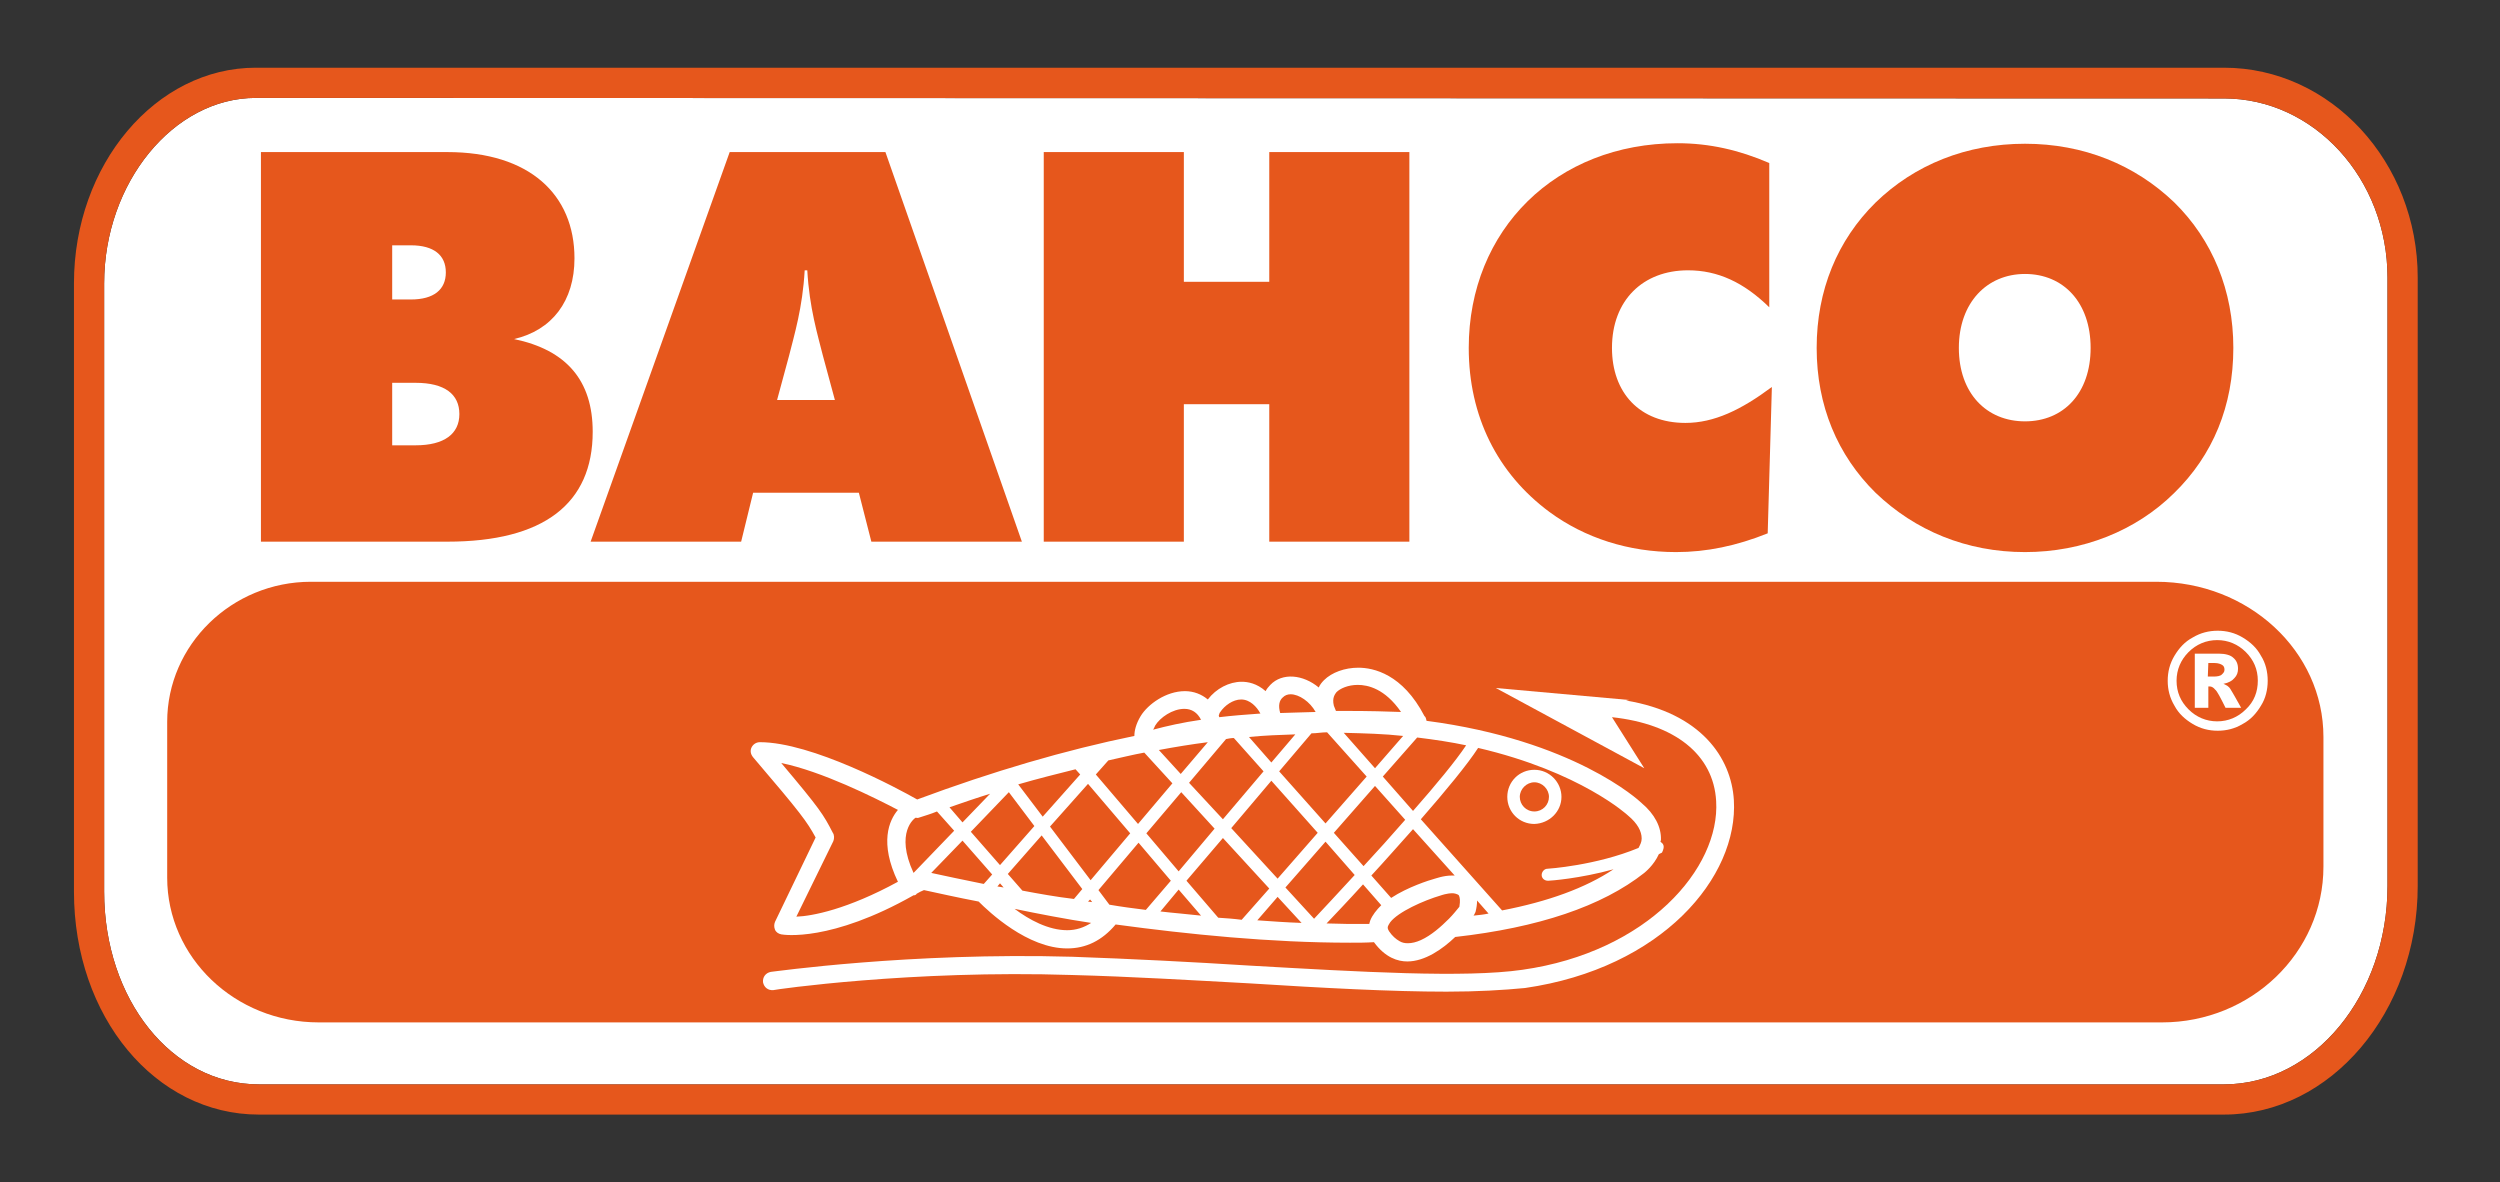 <?xml version="1.0" encoding="utf-8"?>
<!-- Generator: Adobe Illustrator 21.0.2, SVG Export Plug-In . SVG Version: 6.00 Build 0)  -->
<svg version="1.1" id="Calque_2" xmlns="http://www.w3.org/2000/svg" xmlns:xlink="http://www.w3.org/1999/xlink" x="0px" y="0px"
	 viewBox="0 0 480 227" style="enable-background:new 0 0 480 227;" xml:space="preserve">
<rect x="0" y="0" width="480" height="227" fill="#333333" stroke="none"/>
<style type="text/css">
	.st0{fill:#FFFFFF;}
	.st1{fill:#E6571C;}
</style>
<path class="st0" d="M427,18.9L49.1,18.8C33.3,18.8,20,35.1,20,54.4v116.8c0,20.7,13,37,29.7,37H427c17.3,0,31.4-17.1,31.4-38.1
	V53.3C458.4,34.3,444.3,18.9,427,18.9z"/>
<path class="st1" d="M427,13H49.1c-19.2,0-34.9,18.6-34.9,41.4v116.8c0,24,15.6,42.8,35.5,42.8H427c20.5,0,37.2-19.7,37.2-43.9V53.3
	C464.2,31.1,447.5,13,427,13z M458.4,170.1c0,21-14.1,38.1-31.4,38.1H49.7c-16.7,0-29.7-16.3-29.7-37V54.4
	c0-19.3,13.3-35.6,29.1-35.6L427,18.9c17.3,0,31.4,15.4,31.4,34.4V170.1z"/>
<path class="st1" d="M414,111.7H59.7c-15.2,0-27.6,12.1-27.6,26.9v29.9c0,15.3,13,27.8,29.1,27.8h353.9c17.1,0,31-13.4,31-29.9
	v-24.9C446.1,125,431.7,111.7,414,111.7z"/>
<path class="st1" d="M50.1,29.2h35.8c15.7,0,24.4,8.1,24.4,20.4c0,8.2-4.3,13.8-11.6,15.5c10.1,2.1,15.1,8,15.1,17.8
	c0,13.8-9.4,21.1-27.9,21.1H50.1V29.2z M75.3,57.5h3.6c4.4,0,6.7-1.9,6.7-5.2s-2.3-5.2-6.7-5.2h-3.6V57.5z M75.3,85.5h4.5
	c5.5,0,8.4-2.2,8.4-6s-2.8-6-8.4-6h-4.5V85.5z"/>
<path class="st1" d="M140.1,29.2H170l26.2,74.8h-28.9l-2.4-9.4h-20.3l-2.3,9.4h-28.9L140.1,29.2z M160.3,76.8l-2.3-8.5
	c-1-4-2.6-9.2-3-16.4h-0.5c-0.4,7.2-2,12.4-3,16.4l-2.3,8.5H160.3z"/>
<path class="st1" d="M200.4,29.2h26.9v24.9h16.4V29.2h26.9V104h-26.9V77.6h-16.4V104h-26.9V29.2z"/>
<path class="st1" d="M324.1,51.9c-8.7,0-14.6,5.8-14.6,14.9c0,8.6,5.3,14.4,14.1,14.4c5.5,0,10.7-2.5,16.6-6.9l-0.8,28.1
	c-6,2.4-11.7,3.6-17.6,3.6c-9.1,0-17.5-2.7-24.3-7.7c-10-7.4-15.5-18.4-15.5-31.5c0-22.7,16.8-39.3,40.1-39.3
	c6.1,0,11.8,1.3,17.6,3.8V59C334.8,54.2,329.8,51.9,324.1,51.9z"/>
<path class="st1" d="M417.4,94.7c-7.3,7.2-17.5,11.3-28.6,11.3c-11.2,0-21.1-4.1-28.7-11.4c-7.3-7.2-11.3-16.7-11.3-27.8
	s4-20.7,11.3-27.9c7.5-7.3,17.5-11.3,28.7-11.3s21.1,4,28.7,11.3c7.3,7.2,11.3,16.9,11.3,27.9C428.8,77.9,424.9,87.4,417.4,94.7z
	 M401.4,66.8c0-8.7-5.2-14.2-12.6-14.2c-7.3,0-12.7,5.5-12.7,14.2s5.3,14.1,12.7,14.1C396.2,80.9,401.4,75.5,401.4,66.8z"/>
<path class="st0" d="M332.9,153.6c-0.5-8.1-6.3-16.7-20.7-19.1l0.6-0.1l-25.6-2.3l28.5,15.4l-6.2-9.8c12.1,1.3,19.5,7.2,20,16.1
	c0.8,12.9-13.2,29-37.2,32.4c-11.1,1.6-31.1,0.4-52.3-0.8c-11.1-0.7-22.7-1.3-34.1-1.7c-31.2-0.9-57.6,2.9-57.9,2.9
	c-1,0.2-1.6,1-1.5,2c0.2,1,1,1.6,2,1.5c0.2-0.1,26.5-3.9,57.3-2.9c11.4,0.3,22.9,1,34,1.6c14.3,0.9,27.4,1.6,37.9,1.6
	c5.9,0,11-0.3,15.1-0.7C319.1,185.9,333.8,168.4,332.9,153.6z"/>
<path class="st0" d="M299.8,153c0-2.8-2.3-5.2-5.2-5.2s-5.2,2.3-5.2,5.2c0,2.9,2.3,5.2,5.2,5.2C297.5,158.1,299.8,155.8,299.8,153z
	 M294.6,155.8c-1.6,0-2.8-1.3-2.8-2.8s1.3-2.8,2.8-2.8s2.8,1.3,2.8,2.8S296.2,155.8,294.6,155.8z"/>
<path class="st0" d="M319.3,162.1c-0.1-0.2-0.3-0.3-0.5-0.5c0-0.1,0.1-0.2,0.1-0.3c0.1-2.5-1.2-5-3.7-7.1
	c-0.6-0.6-13.1-12.1-41.3-15.8c-0.1-0.3-0.1-0.7-0.4-0.9c-4.2-8.1-9.8-9.3-12.7-9.3c-2.6,0-5.1,0.9-6.6,2.4c-0.4,0.4-0.8,0.9-1,1.4
	c-3-2.5-7-2.9-9.3-0.5c-0.4,0.4-0.7,0.8-0.9,1.2c-1.7-1.5-3.4-1.8-4.6-1.8c-2.4,0-4.9,1.3-6.5,3.4c-1.2-1-2.7-1.6-4.4-1.6
	c-3.6,0-7.1,2.5-8.5,4.8c-0.9,1.5-1.2,2.8-1.2,3.8c-13.2,2.7-27.2,6.8-41.7,12.2c-3.7-2.1-20.2-11-30.2-11c-0.7,0-1.3,0.4-1.6,1
	c-0.3,0.6-0.2,1.3,0.3,1.9c9.3,10.9,10.3,12.3,12,15.4l-7.8,16.2c-0.2,0.5-0.2,1,0,1.5s0.7,0.8,1.2,0.9c0.5,0.1,9.5,1.5,25.4-7.5
	c0.1,0,0.3,0,0.4-0.1c0.1,0,0.1-0.1,0.2-0.2c0.5-0.3,0.9-0.5,1.4-0.7c2.8,0.6,6.3,1.4,10.5,2.2c2,2,9.4,9,17,9
	c3.6,0,6.7-1.5,9.3-4.6c14,1.9,29.8,3.5,45,3.5c1.6,0,3.1,0,4.6-0.1c2.2,3,4.6,3.7,6.4,3.7c3.4,0,6.8-2.4,9.2-4.7
	c16-1.8,28.2-5.9,36.3-12.3c0.1-0.1,1.8-1.4,2.8-3.6c0.2-0.1,0.4-0.2,0.6-0.3C319.3,163.3,319.6,162.6,319.3,162.1z M204.9,178.6
	c-3.6,0-7.3-2-10.1-4.1c4.3,0.9,10,2,14.7,2.7C208.1,178.1,206.6,178.6,204.9,178.6z M281.5,143.1c-2,3-5.8,7.6-10.2,12.6l-5.8-6.6
	l6.6-7.5C275.4,142,278.7,142.5,281.5,143.1z M271.3,159.2l8,8.9c-0.2,0-0.3,0-0.5,0c-1.7,0-3.2,0.6-3.3,0.6
	c-1.1,0.3-5.2,1.6-8.4,3.7l-3.8-4.3C265.9,165.3,268.6,162.2,271.3,159.2z M261.8,166.3l-5.7-6.4l7.9-9l5.8,6.5
	C267.1,160.5,264.4,163.5,261.8,166.3z M269.4,141.3l-5.4,6.2l-6-6.8C262,140.8,265.8,140.9,269.4,141.3z M256.6,132.9
	c0.7-0.7,2.2-1.4,4.1-1.4c1.9,0,5.2,0.7,8.3,5.2c-2.5-0.1-6.2-0.2-10.5-0.2c-0.7,0-1.3,0-2,0c-0.1-0.3-0.3-0.7-0.4-1
	C255.7,133.9,256.4,133.2,256.6,132.9z M254.8,140.6l7.6,8.5l-7.9,9l-8.9-10l6.2-7.3C252.8,140.8,253.8,140.6,254.8,140.6z
	 M253,159.9l-7.7,8.8l-8.9-9.7l7.7-9.1L253,159.9z M246.3,133.9c0.4-0.4,0.9-0.6,1.5-0.6c1.6,0,3.7,1.4,4.8,3.4
	c-2.4,0.1-4.6,0.1-6.8,0.2C245.4,135.5,245.6,134.5,246.3,133.9z M248.7,141l-4.6,5.4l-4.3-4.9C242.8,141.2,245.7,141.1,248.7,141z
	 M234.3,136.7c0.8-1.2,2.4-2.4,4-2.4c1.7,0,3,1.4,3.7,2.7c-2.8,0.2-5.4,0.4-7.9,0.7c0-0.1-0.1-0.2-0.1-0.3
	C234.1,137.2,234.1,136.9,234.3,136.7z M235.4,141.9c0.5-0.1,1-0.2,1.5-0.2l5.7,6.4l-7.8,9.2l-6.5-7L235.4,141.9z M233.2,159.1
	l-6.9,8.2l-6.2-7.3l6.7-7.9L233.2,159.1z M231.9,142.5l-5.2,6.1l-4.2-4.6C225.7,143.4,228.8,142.9,231.9,142.5z M221.8,139.3
	c0.9-1.5,3.3-3.2,5.6-3.2c1.4,0,2.5,0.7,3.2,2.1c-3.5,0.5-6.6,1.2-9.2,1.9C221.5,140,221.6,139.7,221.8,139.3z M212.8,146
	c2.3-0.5,4.7-1.1,6.9-1.5l5.4,5.9l-6.6,7.8l-8.1-9.5L212.8,146z M217,160l-7.6,9l-7.8-10.3l7.3-8.2L217,160z M191.5,170.2l0.5-0.6
	l0.7,0.8C192.3,170.3,192,170.3,191.5,170.2C191.6,170.2,191.5,170.2,191.5,170.2L191.5,170.2z M193.5,167.8l6.5-7.4l7.8,10.3
	l-1.6,1.9c-3.4-0.4-6.7-1-9.9-1.6L193.5,167.8z M208.9,173.1l0.4-0.4l0.4,0.5C209.4,173.2,209.2,173.1,208.9,173.1z M206.5,147.7
	l0.9,1l-7.2,8.1l-4.7-6.2C199.3,149.5,202.9,148.6,206.5,147.7z M198.6,158.6l-6.6,7.5l-5.6-6.4l7.3-7.6L198.6,158.6z M190.1,152.4
	l-5.3,5.5l-2.5-2.9C184.9,154.1,187.5,153.2,190.1,152.4z M172.4,169.3c-9.7,5.3-16.5,6.6-19.5,6.7l7.1-14.5
	c0.2-0.5,0.2-1.2-0.1-1.6c-1.8-3.5-2.4-4.5-9.9-13.4c7.8,1.6,17.8,6.6,22.4,9C170.7,157.5,168.8,161.8,172.4,169.3z M175.4,167.6
	c-3.6-7.8,0.2-10.5,0.4-10.6c0.2,0,0.4,0.1,0.6,0c1.2-0.4,2.3-0.7,3.5-1.2l3.3,3.7L175.4,167.6z M184.8,161.4l5.7,6.5l-1.6,1.8l0,0
	c0,0-0.1,0-0.1,0c-3.9-0.8-7.3-1.5-10-2.1L184.8,161.4z M213,173.7l-2.1-2.8l7.7-9.1l6.2,7.3l-4.8,5.6
	C217.6,174.4,215.3,174.1,213,173.7z M222.8,175l3.5-4.2l4.3,5C228,175.5,225.3,175.3,222.8,175z M233.9,176.2l-6.1-7.1l7-8.2
	l8.9,9.7l-5.3,6C236.9,176.4,235.4,176.3,233.9,176.2z M241.4,176.7l3.9-4.5l4.6,5C247,177.1,244.2,176.9,241.4,176.7z M246.8,170.4
	l7.7-8.8l5.6,6.4c-3.4,3.7-6.2,6.7-7.8,8.4L246.8,170.4z M263.1,176.7c-0.1,0.2-0.1,0.4-0.2,0.7c-1.3,0-2.7,0-4,0
	c-1.4,0-2.8-0.1-4.2-0.1c1.7-1.8,4.1-4.3,7-7.5l3.5,4C264.3,174.7,263.5,175.7,263.1,176.7z M280.2,174.1c-0.5,0.6-1.2,1.5-2,2.3
	c-1.5,1.5-3.4,3.2-5.4,4.1c-0.9,0.4-1.7,0.6-2.5,0.6c-0.6,0-1.1-0.1-1.6-0.4c-0.7-0.4-1.4-1-2-1.9c-0.3-0.5-0.3-0.7-0.2-1
	c0.1-0.2,0.2-0.4,0.4-0.7c1.5-2,6.4-4.2,9.8-5.2c0,0,1.1-0.4,2.2-0.4c0.2,0,0.9,0.1,1.2,0.4C280.3,172.3,280.4,172.9,280.2,174.1z
	 M282.9,175.8c0,0,0.1-0.1,0.1-0.1c0.1-0.2,0.2-0.4,0.3-0.6c0.2-0.8,0.3-1.5,0.3-2.2l2.2,2.5C284.9,175.6,283.9,175.7,282.9,175.8z
	 M314.6,162.8c-8.2,3.4-17.4,4-17.5,4c-0.6,0-1.1,0.6-1.1,1.2c0,0.6,0.5,1.1,1.2,1.1c0,0,0,0,0.1,0c0.3,0,6-0.4,12.5-2.2
	c-5.4,3.6-12.6,6.2-21.4,7.9l-15.6-17.5c4.8-5.5,9-10.6,11-13.7c19.7,4.6,28.7,12.9,28.8,13c1.8,1.5,2.6,3,2.6,4.4
	C315.2,161.7,314.9,162.2,314.6,162.8z"/>
<path class="st0" d="M430.6,122.4c-1.5-0.9-3.1-1.3-4.8-1.3c-1.7,0-3.3,0.4-4.8,1.3c-1.5,0.8-2.6,2-3.5,3.5
	c-0.9,1.5-1.3,3.1-1.3,4.8c0,1.7,0.4,3.3,1.3,4.8c0.8,1.5,2,2.6,3.5,3.5c1.5,0.9,3.1,1.3,4.8,1.3c1.7,0,3.3-0.4,4.8-1.3
	c1.5-0.8,2.6-2,3.5-3.5c0.9-1.4,1.3-3.1,1.3-4.8s-0.4-3.4-1.3-4.8C433.3,124.4,432.1,123.3,430.6,122.4z M431.2,136.2
	c-1.5,1.5-3.4,2.3-5.5,2.3c-2.1,0-4-0.8-5.5-2.3s-2.3-3.3-2.3-5.5c0-2.1,0.8-4,2.3-5.5s3.4-2.3,5.5-2.3c2.1,0,4,0.8,5.5,2.3
	s2.3,3.3,2.3,5.5C433.5,132.8,432.8,134.7,431.2,136.2z"/>
<path class="st0" d="M427.8,131.8c-0.2-0.2-0.5-0.3-0.9-0.5c1-0.2,1.7-0.6,2.1-1.1c0.5-0.5,0.7-1.1,0.7-1.8c0-0.9-0.3-1.6-0.9-2.1
	c-0.5-0.5-1.5-0.8-2.8-0.8h-4.6l0,10.4h2.6v-4.1c0.1,0,0.2,0,0.3,0c0.3,0,0.7,0.2,1,0.6c0.4,0.3,1,1.5,2,3.5h3c-1.1-2-1.7-3-1.7-3
	C428.3,132.4,428.1,132,427.8,131.8z M425,129.9h-1.1l0.1-2.6h1.2c0.7,0,1.2,0.2,1.5,0.4c0.3,0.2,0.4,0.5,0.4,0.9
	c0,0.4-0.2,0.6-0.5,0.9C426.3,129.8,425.7,129.9,425,129.9z"/>
</svg>
